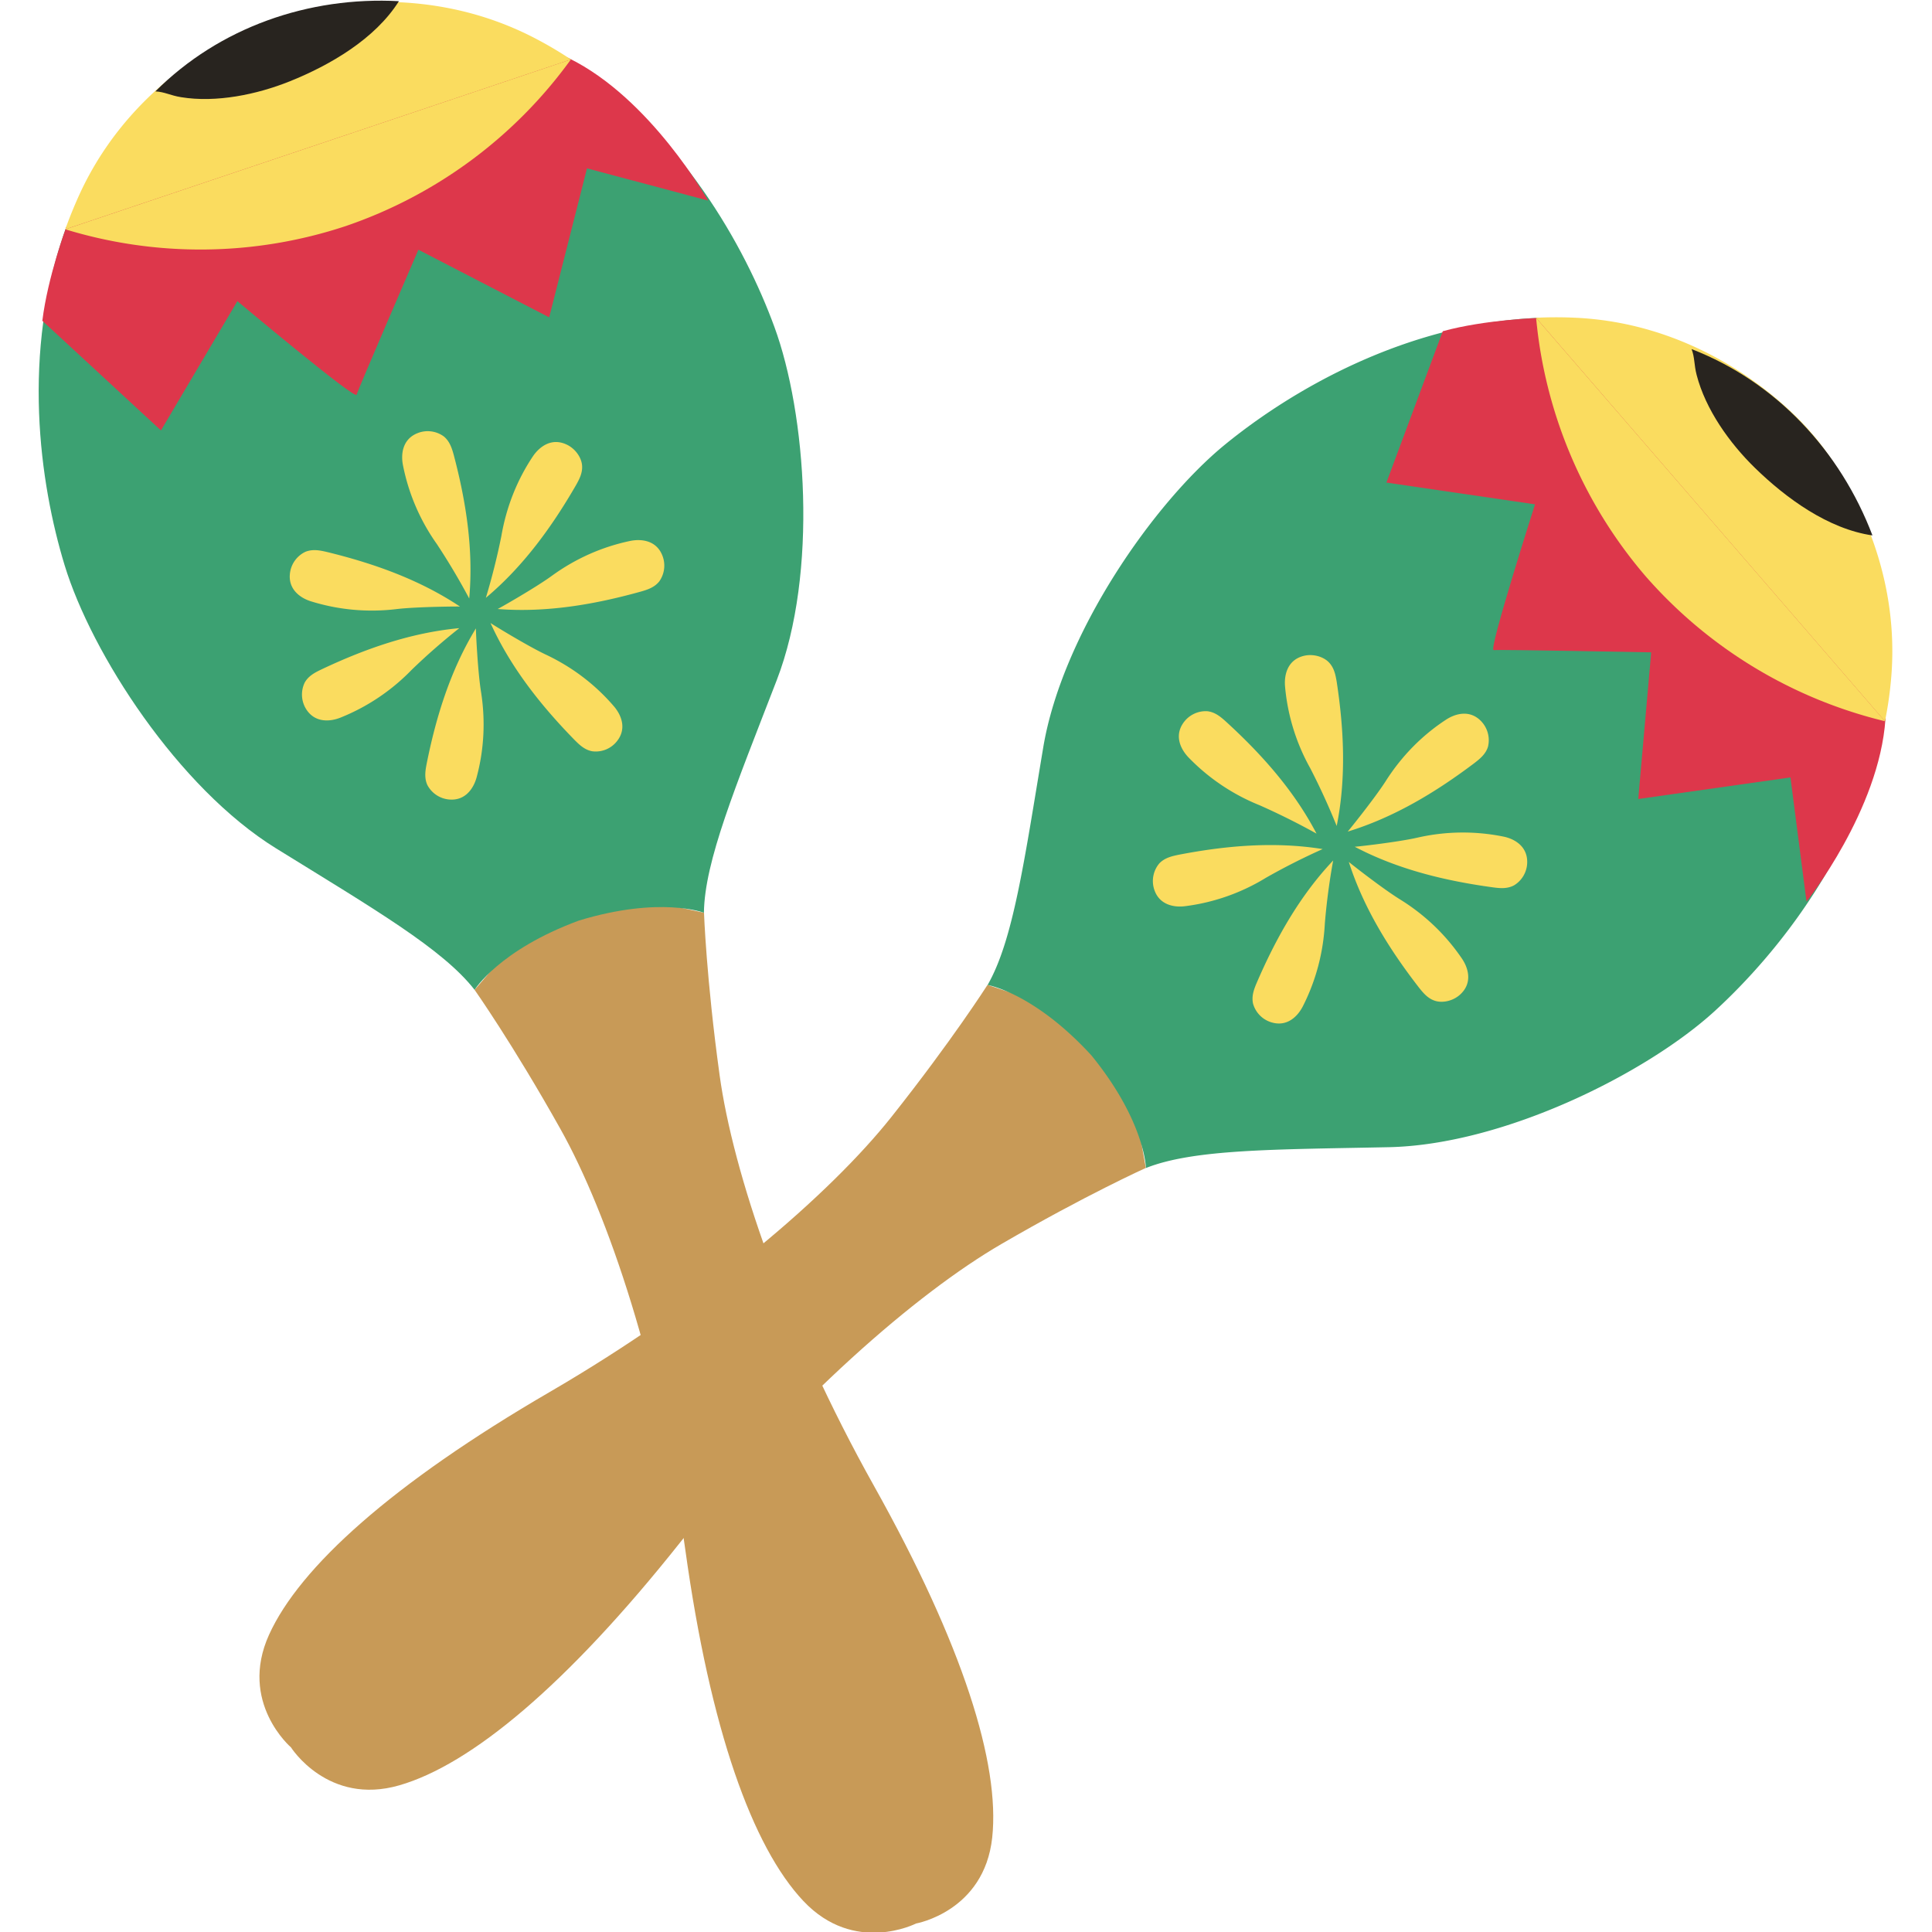 <?xml version="1.0" encoding="utf-8"?>
<svg version="1.1" xmlns="http://www.w3.org/2000/svg" xmlns:xlink="http://www.w3.org/1999/xlink" x="0px" y="0px"
	 viewBox="0 0 23 23" style="enable-background:new 0 0 100 100;" xml:space="preserve">
	 <path
      d="M10.405 17.69c-1.059-1.892-1.679-3.737-1.838-4.889s-.186-1.935-.186-1.935l-1.638-.352-1.093 1.27s.452.64 1.021 1.655c.569 1.014 1.189 2.859 1.487 5.007.298 2.148.8 3.543 1.407 4.186.607.643 1.34.267 1.34.267s.811-.142.907-1.022c.095-.879-.348-2.294-1.407-4.187z"
      fill="#c89a57"
    />
    <path
      d="M6.772.693c-.643.885-1.554 1.588-2.67 1.963s-2.266.365-3.313.047C.247 4.202.474 5.76.769 6.728 1.09 7.781 2.121 9.379 3.287 10.1s1.986 1.199 2.363 1.684c0 0 .291-.474 1.242-.825.97-.295 1.488-.093 1.488-.093.008-.614.373-1.49.867-2.769s.351-3.176-.029-4.208C8.87 2.94 8.109 1.561 6.772.693z"
      fill="#3ca172"
    />
    <path
      d="M.504 3.819l1.412 1.305.91-1.539s1.402 1.177 1.419 1.114c.017-.062.736-1.726.736-1.726l1.557.805.45-1.774 1.441.384S7.749 1.172 6.772.693.789 2.703.789 2.703s-.221.593-.285 1.116z"
      fill="#dd374b"
    />
    <g fill="#fadc5f">
      <path d="M6.406.475C4.838-.363 3.284.219 3.284.219S1.693.694.949 2.308c-.064.14-.121.28-.172.422L6.797.708a4.582 4.582 0 0 0-.391-.233z" />
      <path d="M4.114 2.692A5.494 5.494 0 0 0 6.796.708L.778 2.73a5.496 5.496 0 0 0 3.336-.038z" />
    </g>
    <g fill="#fadc5f">
      <path d="M5.2 6.476a2.432 2.432 0 0 1-.403-.939c-.026-.131-.006-.31.175-.381a.325.325 0 0 1 .312.04c.07.058.096.141.118.221.144.545.237 1.123.184 1.708a8.011 8.011 0 0 0-.386-.649zM5.968 6.385c.059-.345.185-.666.375-.951.074-.11.214-.224.393-.146.112.048.184.157.193.248s-.031.167-.072.24c-.282.488-.623.964-1.073 1.341a8.06 8.06 0 0 0 .184-.732zM6.568 6.856c.283-.206.599-.346.933-.416.13-.027.31-.01.383.17a.325.325 0 0 1-.036.312c-.057.071-.139.098-.22.121-.542.151-1.118.253-1.704.207-.023.016.436-.243.644-.394zM4.721 7.251a2.44 2.44 0 0 1-1.018-.092c-.127-.039-.275-.142-.251-.335a.325.325 0 0 1 .184-.255c.085-.034.169-.018.251.001.547.133 1.1.325 1.589.651.027-.002-.5 0-.755.03zM4.9 7.975a2.446 2.446 0 0 1-.849.569c-.124.049-.304.062-.407-.103a.328.328 0 0 1-.017-.314c.044-.08.121-.12.196-.156.509-.241 1.06-.439 1.645-.493a7.56 7.56 0 0 0-.568.497zM5.726 8.233c.055.346.037.691-.052 1.021-.035.128-.131.28-.325.264a.325.325 0 0 1-.262-.174c-.037-.083-.024-.168-.008-.25.11-.552.281-1.112.587-1.614-.004-.027.019.499.06.753zM6.494 7.791c.317.149.592.358.814.617.087.101.158.266.035.418a.321.321 0 0 1-.29.118c-.09-.015-.153-.075-.212-.134-.394-.403-.76-.859-1.002-1.394-.025-.012.423.265.655.375z" />
    </g>
    <g>
      <path
        d="M8.095 18.365c1.349-1.698 2.821-2.971 3.826-3.555s1.72-.906 1.72-.906l-.296-1.649-1.589-.53s-.421.661-1.144 1.572c-.723.911-2.194 2.184-4.069 3.275-1.874 1.09-2.975 2.084-3.34 2.889-.365.806.261 1.341.261 1.341s.439.697 1.289.452c.852-.245 1.993-1.191 3.342-2.889z"
        fill="#c89a57"
      />
      <path
        d="M22.445 8.558a5.417 5.417 0 0 1-2.829-1.726 5.42 5.42 0 0 1-1.3-3.048c-1.592.067-2.948.868-3.732 1.508-.852.696-1.94 2.256-2.165 3.609-.226 1.352-.356 2.292-.662 2.825 0 0 .549.09 1.235.837.64.786.65 1.342.65 1.342.571-.226 1.52-.22 2.891-.248 1.371-.029 3.072-.88 3.883-1.623.745-.683 1.733-1.91 2.029-3.476z"
        fill="#3ca172"
      />
      <path
        d="M17.176 3.943l-.671 1.802 1.769.259s-.557 1.743-.493 1.735c.064-.008 1.876.027 1.876.027l-.154 1.746 1.812-.257.191 1.479s.867-1.09.94-2.176c.072-1.085-4.129-4.773-4.129-4.773s-.633.019-1.141.158z"
        fill="#dd374b"
      />
      <g fill="#fadc5f">
        <path d="M22.508 8.136c.181-1.768-.948-2.986-.948-2.986s-1.043-1.292-2.819-1.368a4.929 4.929 0 0 0-.455.001l4.154 4.804a4.37 4.37 0 0 0 .068-.451z" />
        <path d="M19.588 6.857a5.5 5.5 0 0 0 2.852 1.729l-4.153-4.802a5.504 5.504 0 0 0 1.301 3.073z" />
      </g>
      <g fill="#fadc5f">
        <path d="M16.498 9.297c.188-.295.43-.542.716-.729.111-.073.284-.123.419.018a.328.328 0 0 1 .081.304c-.027.087-.094.142-.16.193-.449.339-.948.645-1.51.817-.016.022.316-.387.454-.603zM16.874 9.972a2.43 2.43 0 0 1 1.022-.013c.131.026.288.113.285.308a.325.325 0 0 1-.157.273c-.081.043-.167.035-.249.024-.558-.076-1.128-.21-1.648-.484-.028.006.496-.051.747-.108zM16.665 10.706c.298.184.547.423.739.706.075.11.127.283-.012.419-.087.086-.215.111-.303.085s-.143-.092-.195-.157c-.345-.445-.658-.94-.837-1.499-.024-.015.39.311.608.446zM15.599 9.147a2.429 2.429 0 0 1-.301-.977c-.011-.133.027-.309.215-.36.118-.032.242.008.306.074s.08.15.094.232c.085.557.116 1.141 0 1.717a8.149 8.149 0 0 0-.314-.686zM14.997 9.587a2.444 2.444 0 0 1-.848-.57c-.092-.096-.173-.257-.059-.415a.325.325 0 0 1 .284-.135c.091.011.157.066.219.122.416.38.808.814 1.08 1.335a8.47 8.47 0 0 0-.676-.337zM15.072 10.449a2.422 2.422 0 0 1-.964.339c-.132.017-.309-.015-.368-.201a.326.326 0 0 1 .061-.308c.063-.066.147-.086.229-.103.553-.107 1.136-.161 1.716-.068a7.836 7.836 0 0 0-.674.341zM15.772 10.992c-.018.35-.107.683-.262.988-.061.119-.186.247-.373.191a.324.324 0 0 1-.22-.224c-.019-.089.011-.17.044-.247.223-.517.506-1.029.91-1.456a7.806 7.806 0 0 0-.099.748z" />
      </g>
    </g>
    <path
      d="M4.749.014c-.283.45-.821.762-1.299.954-.394.158-.876.257-1.294.189-.126-.02-.195-.063-.306-.069C2.611.326 3.674-.044 4.749.014zM22.291 6.374c-.526-.076-1.029-.443-1.398-.803-.304-.296-.589-.697-.695-1.108-.032-.123-.021-.204-.06-.307 1.004.389 1.771 1.212 2.153 2.218z"
      fill="#28241f"
    />
  </svg>